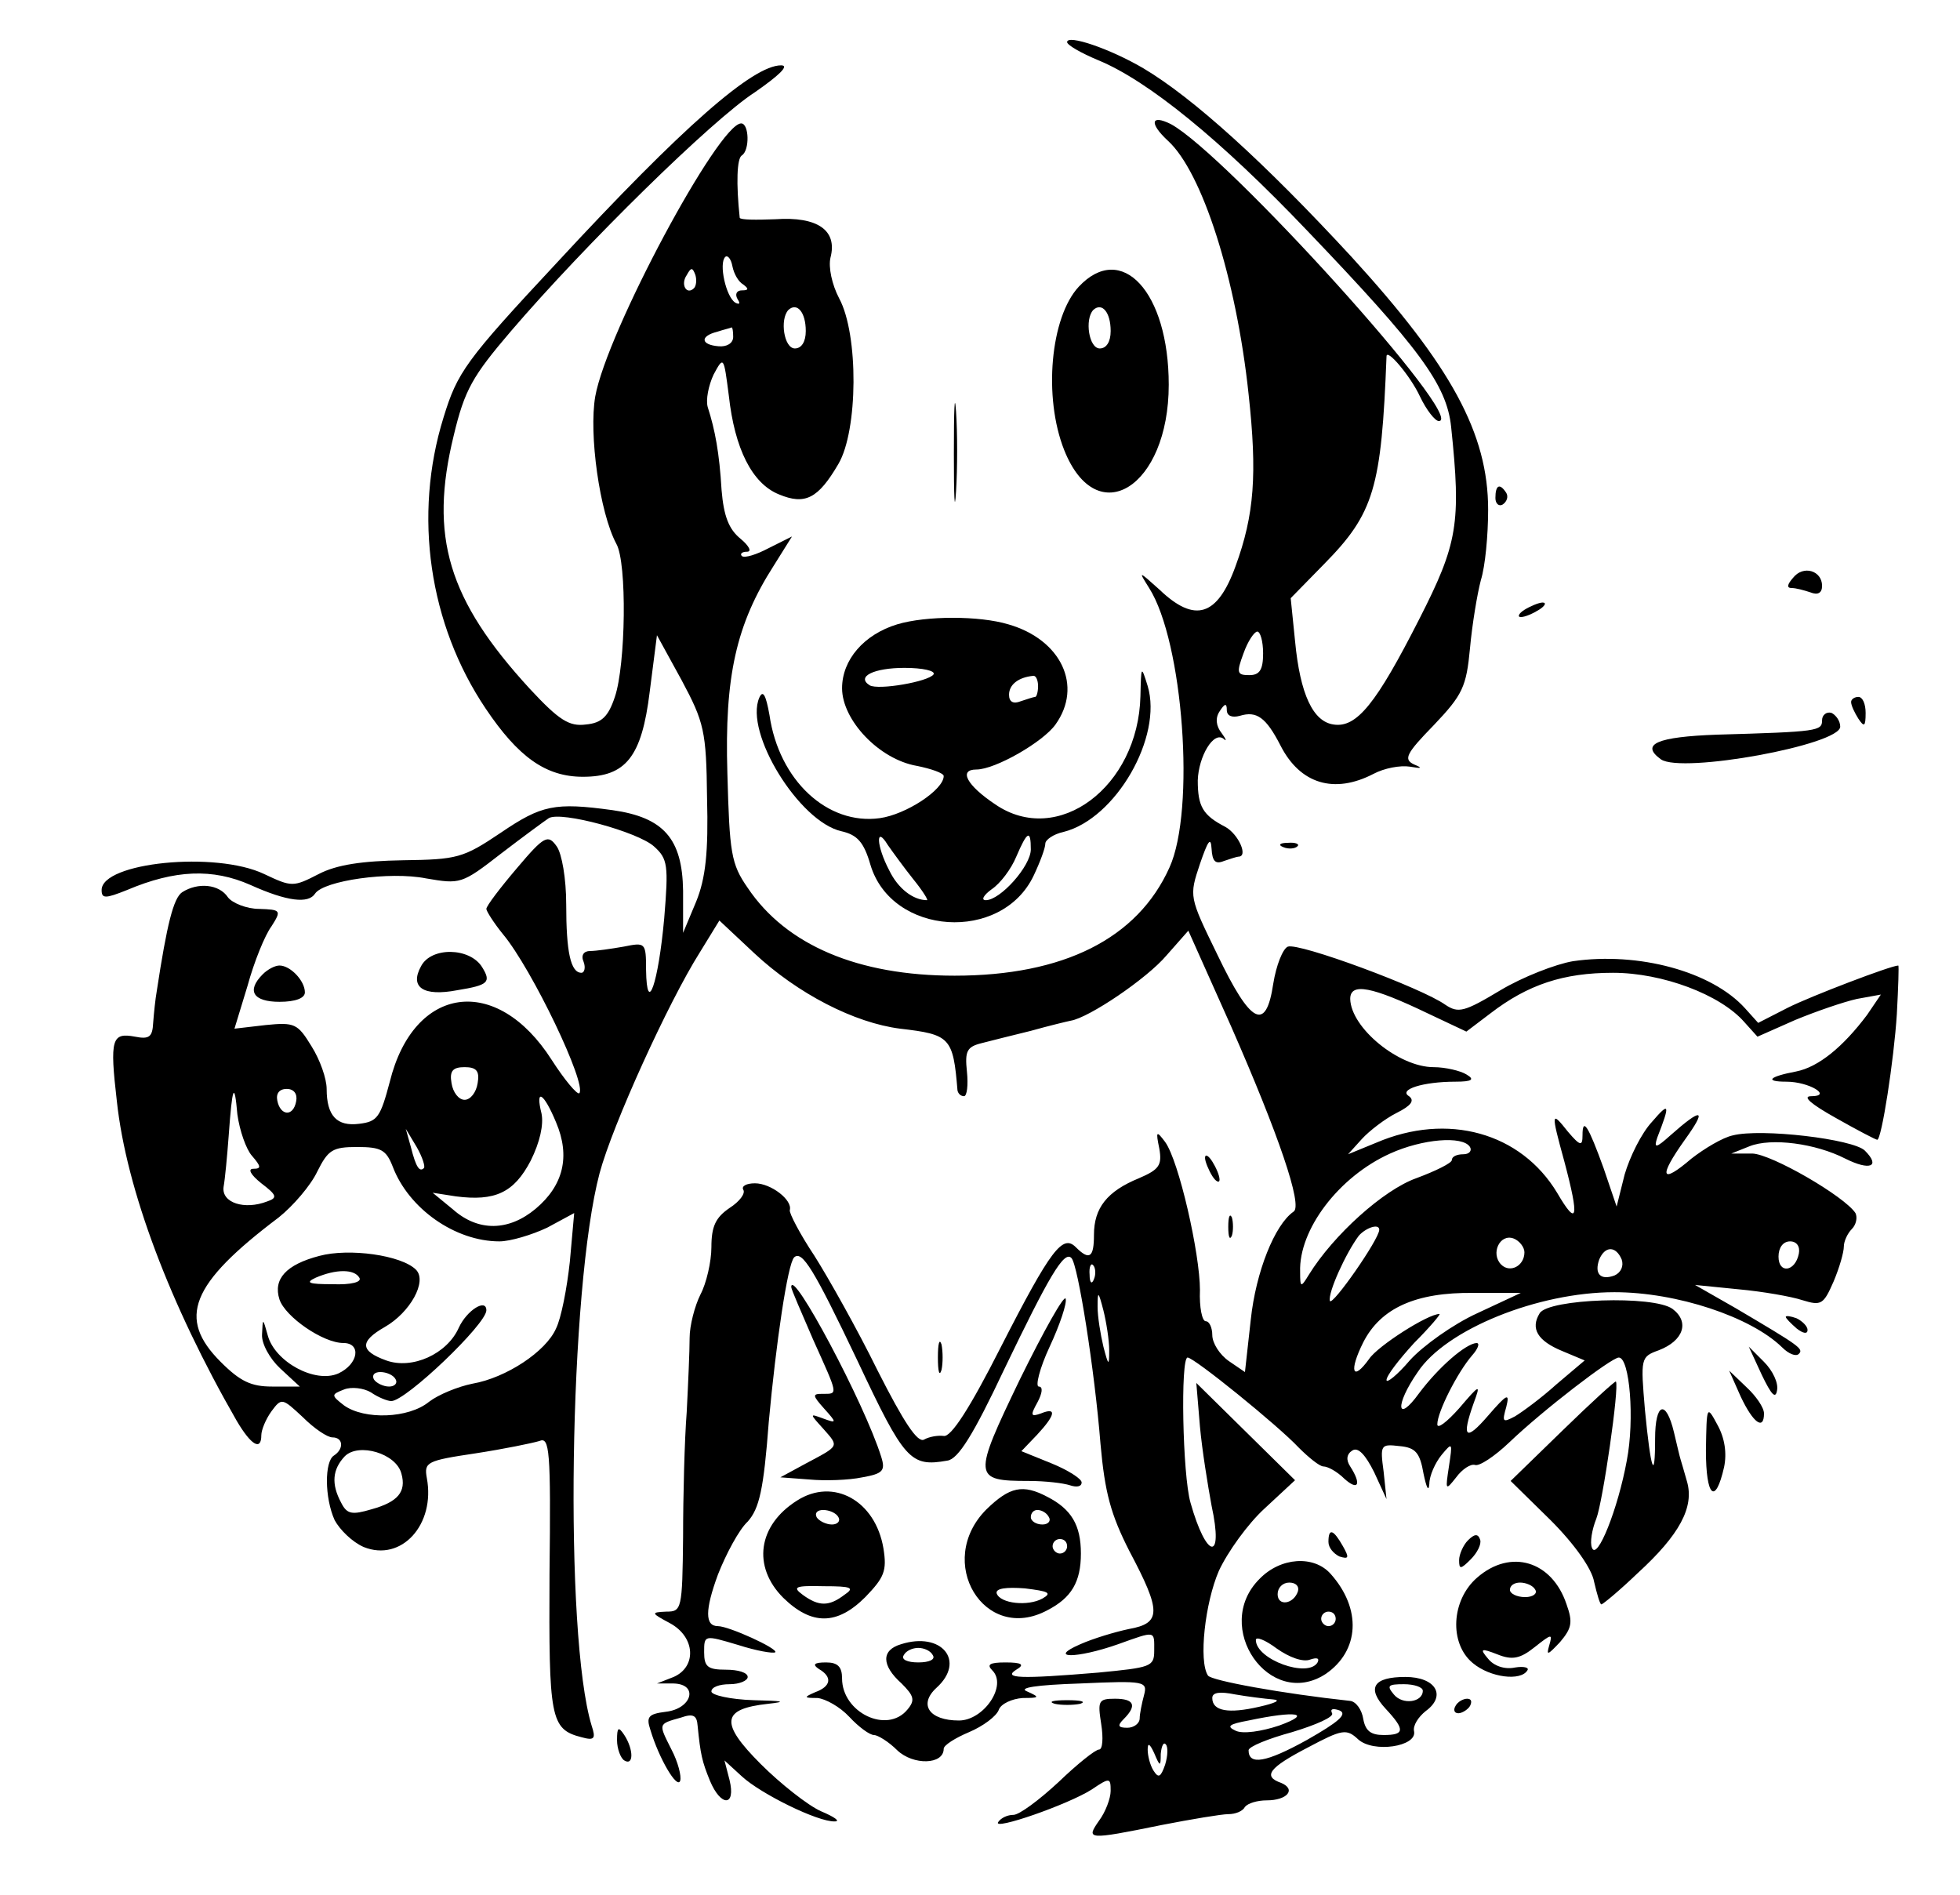 <?xml version="1.0" standalone="no"?>
<!DOCTYPE svg PUBLIC "-//W3C//DTD SVG 20010904//EN"
 "http://www.w3.org/TR/2001/REC-SVG-20010904/DTD/svg10.dtd">
<svg version="1.0" xmlns="http://www.w3.org/2000/svg"
 width="270pt" height="261pt" viewBox="0 0 270 261"
 preserveAspectRatio="xMidYMid meet">

<g transform="translate(0,261) scale(0.1,-0.1)"
fill="#000000" stroke="none">
<path d="M1470 2552 c0 -4 19 -15 43 -25 68 -28 168 -109 288 -235 154 -161
192 -212 198 -270 14 -133 9 -161 -44 -265 -59 -116 -86 -150 -118 -145 -28 4
-46 41 -53 115 l-6 59 46 47 c69 70 79 105 86 286 0 12 33 -27 46 -55 9 -19
21 -34 26 -34 40 0 -292 367 -369 409 -28 14 -30 1 -4 -23 47 -43 94 -189 111
-349 12 -110 8 -166 -18 -237 -25 -69 -56 -79 -105 -32 -29 26 -29 26 -14 2
47 -74 64 -306 28 -385 -44 -98 -146 -149 -296 -149 -133 0 -232 42 -285 121
-23 33 -25 48 -28 158 -4 133 12 205 64 286 l25 40 -32 -16 c-17 -9 -33 -14
-37 -11 -3 3 0 6 7 6 7 0 3 8 -9 18 -16 13 -23 31 -26 67 -3 51 -9 83 -19 114
-3 10 1 30 8 45 14 26 14 25 21 -29 8 -73 32 -121 69 -136 36 -15 54 -6 82 42
27 46 28 178 1 228 -10 19 -15 43 -12 56 10 38 -18 57 -76 53 -26 -1 -48 -1
-49 2 -5 47 -4 82 3 86 11 7 10 44 -1 44 -31 0 -185 -287 -201 -376 -9 -52 6
-160 29 -203 15 -26 13 -167 -2 -211 -9 -27 -18 -36 -40 -38 -23 -3 -37 6 -77
49 -113 123 -139 210 -105 349 15 63 26 82 79 144 101 118 277 291 336 329 33
23 48 37 36 37 -39 0 -136 -85 -309 -272 -126 -135 -137 -151 -156 -213 -42
-135 -20 -285 58 -401 45 -67 83 -94 134 -94 59 0 81 27 92 117 l10 78 34 -62
c31 -58 34 -70 35 -162 2 -75 -2 -111 -15 -143 l-18 -43 0 58 c-1 72 -27 101
-97 111 -80 11 -98 7 -154 -31 -52 -35 -60 -37 -135 -38 -56 -1 -91 -6 -116
-19 -35 -18 -37 -18 -75 0 -67 32 -224 16 -224 -22 0 -12 5 -12 35 0 66 28
118 30 170 7 51 -23 80 -26 89 -12 12 18 103 31 153 21 47 -8 49 -8 103 34 30
23 60 45 66 49 17 10 123 -19 145 -39 19 -17 20 -26 14 -99 -8 -89 -24 -136
-25 -71 0 38 -1 38 -31 32 -17 -3 -38 -6 -46 -6 -9 0 -13 -6 -9 -15 3 -8 1
-15 -3 -15 -15 0 -21 29 -21 94 0 36 -6 70 -13 80 -12 17 -17 15 -55 -30 -23
-27 -42 -52 -42 -56 0 -3 10 -19 23 -35 40 -48 116 -207 105 -219 -3 -2 -20
18 -38 46 -76 119 -190 103 -223 -30 -13 -49 -17 -55 -42 -58 -31 -4 -45 11
-45 48 0 14 -9 40 -21 59 -19 31 -23 33 -63 29 l-43 -5 18 59 c9 33 24 70 33
82 14 22 13 23 -17 24 -17 0 -37 8 -43 16 -12 18 -41 21 -63 7 -12 -8 -21 -44
-35 -136 -2 -11 -4 -31 -5 -44 -1 -19 -5 -23 -25 -19 -32 6 -35 -3 -25 -89 13
-121 73 -280 165 -440 20 -34 34 -42 34 -20 0 7 6 22 14 33 14 19 15 18 43 -8
16 -16 34 -28 41 -28 15 0 16 -16 2 -25 -13 -8 -13 -58 1 -89 7 -13 24 -30 40
-37 52 -21 99 31 87 95 -4 22 0 24 67 34 39 6 78 14 88 17 14 6 16 -11 14
-183 -1 -199 1 -214 44 -225 18 -5 20 -2 14 16 -38 125 -31 603 11 761 18 67
95 236 138 304 l27 44 48 -45 c60 -56 138 -96 201 -104 69 -8 73 -12 79 -85 1
-5 5 -8 9 -8 4 0 6 15 4 34 -3 28 0 34 20 39 12 3 43 11 68 17 25 7 50 13 55
14 25 4 105 58 132 90 l30 34 59 -132 c65 -148 99 -247 86 -255 -26 -18 -52
-83 -59 -149 l-8 -72 -22 15 c-13 9 -23 25 -23 36 0 10 -4 19 -9 19 -5 0 -9
19 -8 43 0 50 -29 178 -48 204 -12 16 -13 15 -8 -9 4 -23 0 -29 -28 -41 -44
-18 -62 -41 -62 -78 0 -31 -6 -36 -25 -17 -18 18 -34 -2 -103 -137 -43 -85
-69 -125 -79 -123 -8 1 -20 -1 -27 -5 -9 -5 -28 24 -64 95 -28 57 -68 128 -87
158 -20 30 -35 59 -34 63 4 14 -26 37 -48 37 -12 0 -19 -4 -16 -9 3 -5 -5 -16
-19 -25 -19 -13 -25 -25 -25 -54 0 -20 -7 -50 -15 -65 -8 -16 -15 -43 -15 -60
0 -18 -2 -63 -4 -102 -3 -38 -5 -116 -5 -172 -1 -100 -2 -103 -23 -103 -22 -1
-21 -2 5 -16 35 -19 37 -60 5 -74 l-23 -9 23 0 c35 -1 25 -35 -11 -39 -24 -3
-27 -7 -21 -25 12 -40 37 -82 41 -70 2 6 -3 26 -12 43 -18 36 -19 35 13 44 17
6 22 3 23 -11 4 -40 6 -49 17 -76 15 -36 36 -36 27 1 l-7 27 24 -22 c26 -24
105 -63 128 -62 8 0 0 6 -19 14 -18 8 -56 38 -83 65 -57 57 -54 76 10 83 27 3
21 4 -20 5 -32 1 -58 7 -58 12 0 6 11 10 25 10 14 0 25 5 25 10 0 6 -13 10
-30 10 -25 0 -30 4 -30 24 0 24 0 24 47 10 25 -8 48 -12 51 -10 4 5 -64 36
-79 36 -18 0 -18 22 0 71 11 28 29 62 41 73 16 18 22 44 29 137 10 109 26 218
35 227 11 10 27 -16 87 -142 65 -138 73 -147 124 -138 15 2 36 36 78 125 62
129 83 165 93 154 9 -9 32 -155 40 -256 6 -67 14 -97 40 -148 44 -83 44 -99
-1 -107 -19 -4 -49 -13 -67 -21 -46 -20 -5 -20 52 0 53 19 50 19 50 -9 0 -22
-5 -23 -77 -30 -108 -9 -132 -8 -113 4 12 7 8 10 -15 10 -22 0 -26 -3 -18 -11
21 -21 -12 -69 -46 -69 -41 0 -56 22 -31 45 41 37 7 78 -49 60 -27 -8 -27 -29
1 -54 17 -17 19 -23 8 -36 -28 -34 -90 -4 -90 43 0 16 -6 22 -22 22 -17 0 -19
-3 -10 -9 19 -11 17 -24 -5 -32 -16 -7 -16 -8 3 -8 11 -1 31 -12 44 -26 13
-14 28 -25 34 -25 5 0 20 -9 32 -21 22 -21 64 -20 64 2 0 5 16 15 35 23 19 8
38 22 41 31 3 8 18 15 33 16 23 0 24 1 6 9 -13 5 12 9 73 11 89 4 93 3 88 -16
-3 -11 -6 -26 -6 -32 0 -7 -8 -13 -17 -13 -13 0 -14 3 -5 12 19 19 14 28 -12
28 -23 0 -24 -3 -19 -35 3 -19 2 -35 -3 -35 -5 0 -30 -20 -56 -45 -27 -25 -54
-45 -62 -45 -8 0 -17 -4 -21 -10 -8 -12 96 24 129 45 25 17 26 16 26 -2 0 -10
-7 -29 -16 -41 -18 -26 -17 -27 86 -6 41 8 83 15 92 15 10 0 20 4 23 10 4 5
17 9 30 9 28 0 41 15 20 24 -26 9 -17 21 37 49 47 25 53 26 69 11 21 -19 81
-10 77 11 -2 8 6 20 16 28 29 21 14 47 -28 47 -44 0 -54 -15 -27 -44 27 -29
26 -36 -3 -36 -18 0 -25 6 -28 22 -2 13 -10 24 -18 25 -93 10 -192 28 -196 35
-13 20 -4 100 15 144 12 26 40 65 63 86 l42 39 -68 67 -68 67 5 -60 c3 -33 11
-82 16 -109 17 -78 -7 -74 -29 4 -11 38 -14 200 -4 200 9 0 125 -94 153 -124
14 -14 29 -26 34 -26 6 0 19 -7 29 -17 19 -17 24 -8 8 17 -6 9 -5 17 3 22 8 5
18 -6 30 -30 l17 -37 -4 38 c-5 37 -4 38 22 35 22 -2 28 -9 33 -38 4 -19 7
-26 8 -14 0 11 8 29 17 40 15 18 15 17 10 -16 -5 -33 -5 -34 10 -15 8 11 20
19 26 17 6 -2 27 12 47 31 47 45 141 117 151 117 15 0 22 -85 11 -142 -12 -66
-41 -139 -48 -120 -3 7 0 25 6 40 9 23 32 182 27 189 -1 1 -34 -29 -73 -67
l-72 -70 55 -54 c33 -33 57 -67 60 -85 4 -17 8 -31 10 -31 2 0 25 19 50 43 58
53 78 91 68 126 -4 14 -8 28 -9 31 -1 3 -5 20 -9 37 -11 46 -26 41 -26 -9 0
-61 -6 -43 -14 40 -6 71 -6 73 19 82 34 13 43 39 19 57 -26 19 -171 14 -183
-6 -13 -21 -3 -38 31 -52 l31 -13 -39 -33 c-21 -19 -47 -38 -57 -44 -17 -9
-18 -8 -12 13 5 20 1 18 -25 -12 -31 -36 -37 -31 -20 17 10 27 9 27 -20 -7
-17 -19 -30 -29 -30 -22 0 17 28 72 48 95 8 9 11 17 6 17 -15 -1 -52 -33 -79
-69 -31 -43 -34 -17 -2 29 39 59 166 110 271 110 86 0 188 -34 231 -76 9 -9
19 -13 23 -9 7 7 1 11 -87 63 l-56 32 60 -6 c33 -3 73 -10 88 -15 26 -8 29 -6
43 26 8 19 14 40 14 48 0 7 5 18 11 24 6 6 8 16 5 22 -15 23 -115 81 -142 82
l-29 0 25 10 c30 12 91 4 132 -17 34 -17 49 -11 27 11 -16 16 -143 31 -182 21
-14 -3 -39 -18 -57 -32 -42 -36 -46 -26 -9 26 31 43 24 45 -20 6 -20 -18 -23
-18 -18 -3 18 46 17 50 -7 22 -15 -16 -31 -49 -38 -73 l-11 -44 -18 53 c-21
58 -29 71 -29 45 0 -15 -3 -15 -20 5 -23 29 -24 28 -5 -41 21 -79 18 -91 -10
-43 -50 83 -151 111 -249 69 l-39 -16 19 21 c10 11 32 28 48 36 20 10 25 17
17 23 -15 9 19 20 64 20 23 0 27 3 15 10 -8 5 -29 10 -45 10 -48 0 -114 54
-115 94 0 23 30 17 107 -20 l53 -25 33 25 c52 40 101 56 169 56 68 0 148 -30
181 -68 l18 -20 52 23 c29 12 67 25 85 29 l33 6 -19 -28 c-33 -44 -67 -72 -98
-78 -37 -7 -44 -14 -13 -14 31 0 64 -20 34 -20 -13 0 0 -11 34 -30 30 -17 55
-30 57 -30 6 0 23 110 27 173 2 37 3 67 2 67 -10 0 -120 -42 -152 -58 l-41
-21 -18 20 c-46 51 -147 78 -237 65 -24 -4 -70 -22 -100 -40 -50 -30 -58 -32
-76 -20 -32 23 -202 86 -217 80 -7 -3 -16 -26 -20 -51 -10 -67 -31 -56 -77 40
-39 80 -39 80 -24 125 11 32 15 38 16 21 1 -17 5 -22 17 -17 9 3 18 6 20 6 14
0 0 31 -18 41 -31 16 -38 28 -38 64 1 33 22 69 36 57 4 -4 3 0 -3 8 -8 10 -9
21 -3 30 7 11 10 12 10 2 0 -8 7 -11 18 -8 23 7 36 -2 56 -41 27 -53 74 -67
128 -39 15 8 37 12 50 10 17 -3 18 -2 6 3 -15 7 -11 15 27 54 40 42 45 53 50
106 3 33 10 75 15 94 6 19 10 62 10 97 0 105 -51 198 -188 348 -120 130 -218
219 -287 260 -46 27 -105 47 -105 36z m-446 -334 c8 -6 7 -8 -2 -8 -7 0 -10
-5 -6 -12 4 -6 3 -8 -3 -5 -13 8 -23 54 -14 63 3 3 8 -2 10 -13 2 -10 8 -21
15 -25z m-68 -5 c-10 -10 -19 5 -10 18 6 11 8 11 12 0 2 -7 1 -15 -2 -18z
m154 -59 c0 -15 -6 -24 -15 -24 -15 0 -21 40 -9 53 12 11 24 -3 24 -29z m-100
-8 c0 -9 -9 -14 -20 -13 -25 2 -26 14 -2 20 9 3 18 5 20 6 1 0 2 -5 2 -13z
m730 -436 c0 -23 -5 -30 -19 -30 -17 0 -18 3 -8 30 6 17 15 30 19 30 4 0 8
-13 8 -30z m-1082 -592 c-2 -13 -10 -23 -18 -23 -8 0 -16 10 -18 23 -3 17 2
22 18 22 16 0 21 -5 18 -22z m-311 -100 c13 -15 13 -18 2 -18 -8 0 -4 -8 11
-20 21 -16 23 -20 8 -25 -31 -12 -63 -2 -60 20 2 11 5 43 7 70 5 70 8 76 12
30 3 -22 12 -48 20 -57z m61 75 c-4 -22 -22 -20 -26 1 -2 10 3 16 13 16 10 0
15 -7 13 -17z m358 -29 c20 -47 10 -87 -28 -119 -37 -31 -79 -32 -114 -1 l-28
23 32 -5 c54 -7 80 5 103 49 13 26 18 50 15 65 -9 36 3 29 20 -12z m-182 -63
c-6 -6 -11 1 -18 29 l-7 25 15 -25 c8 -14 12 -27 10 -29z m1441 29 c3 -5 -1
-10 -9 -10 -9 0 -16 -3 -16 -8 0 -4 -22 -15 -49 -25 -45 -16 -114 -78 -148
-133 -11 -18 -12 -18 -12 4 -2 58 53 131 124 163 44 20 100 25 110 9z m-1484
-27 c22 -58 86 -103 147 -103 15 0 45 9 66 19 l37 20 -6 -67 c-4 -37 -12 -78
-19 -92 -14 -32 -69 -68 -115 -76 -20 -4 -47 -15 -60 -25 -28 -23 -89 -25
-117 -5 -18 14 -18 15 0 22 10 4 27 2 37 -4 10 -7 23 -12 28 -12 20 0 131 106
131 125 0 17 -27 0 -38 -24 -16 -36 -64 -58 -100 -45 -36 13 -37 26 -2 46 35
20 59 63 43 79 -20 20 -92 30 -133 19 -46 -12 -64 -32 -55 -60 8 -24 60 -60
88 -60 25 0 21 -29 -7 -42 -32 -14 -87 16 -97 52 -7 25 -7 25 -8 2 -1 -13 11
-34 25 -47 l27 -25 -38 0 c-29 0 -44 7 -71 34 -60 60 -42 107 80 199 20 16 44
44 53 63 15 30 21 34 55 34 33 0 40 -4 49 -27z m1359 -87 c0 -13 -65 -106 -68
-98 -3 11 22 66 40 90 10 11 28 17 28 8z m200 -31 c0 -19 -20 -29 -32 -17 -15
15 -2 43 17 36 8 -3 15 -12 15 -19z m378 -2 c-5 -25 -28 -28 -28 -4 0 12 6 21
16 21 9 0 14 -7 12 -17z m-244 -8 c3 -9 -1 -18 -10 -22 -19 -7 -28 2 -21 22 8
19 23 19 31 0z m-727 -27 c-3 -8 -6 -5 -6 6 -1 11 2 17 5 13 3 -3 4 -12 1 -19z
m-1012 2 c4 -6 -11 -10 -37 -9 -33 0 -38 2 -23 9 28 12 53 12 60 0z m1033
-100 c0 -22 -1 -22 -8 5 -4 17 -8 41 -8 55 0 22 1 22 8 -5 4 -16 8 -41 8 -55z
m507 51 c-33 -15 -75 -45 -93 -65 -17 -20 -32 -32 -32 -27 0 6 17 28 38 51 22
22 37 40 35 40 -16 0 -85 -44 -97 -62 -23 -32 -28 -17 -8 23 24 47 72 69 152
68 l65 0 -60 -28z m-1490 -91 c3 -5 -1 -10 -9 -10 -8 0 -18 5 -21 10 -3 6 1
10 9 10 8 0 18 -4 21 -10z m8 -130 c7 -25 -5 -39 -41 -49 -27 -8 -34 -7 -42 9
-14 26 -12 46 5 64 19 19 71 4 78 -24z m732 -250 c4 -6 -5 -10 -20 -10 -15 0
-24 4 -20 10 3 6 12 10 20 10 8 0 17 -4 20 -10z m675 -49 c0 -16 -28 -20 -40
-5 -10 12 -8 14 14 14 14 0 26 -4 26 -9z m-206 -12 c11 -1 3 -5 -19 -10 -43
-10 -65 -6 -65 12 0 8 11 9 31 5 17 -3 41 -6 53 -7z m46 -56 c-56 -31 -80 -35
-80 -14 0 5 27 16 60 25 33 10 58 21 55 26 -3 6 1 7 10 4 12 -5 -1 -16 -45
-41z m-38 20 c-24 -8 -50 -12 -60 -7 -13 6 -9 9 18 14 66 14 89 10 42 -7z
m-163 -39 c1 11 4 17 7 13 3 -3 3 -15 -1 -28 -6 -17 -9 -19 -16 -8 -5 8 -8 21
-8 29 0 10 3 8 9 -5 8 -19 9 -19 9 -1z"/>
<path d="M1486 2215 c-39 -42 -49 -152 -20 -225 45 -113 144 -51 144 90 0 128
-65 198 -124 135z m44 -61 c0 -15 -6 -24 -15 -24 -15 0 -21 40 -9 53 12 11 24
-3 24 -29z"/>
<path d="M1314 1985 c0 -60 1 -84 3 -52 2 32 2 81 0 110 -2 29 -3 3 -3 -58z"/>
<path d="M2060 1924 c0 -8 5 -12 10 -9 6 4 8 11 5 16 -9 14 -15 11 -15 -7z"/>
<path d="M2470 1814 c-8 -9 -9 -14 -2 -14 6 0 17 -3 26 -6 10 -4 16 -1 16 9 0
21 -26 29 -40 11z"/>
<path d="M2100 1770 c-8 -5 -10 -10 -5 -10 6 0 17 5 25 10 8 5 11 10 5 10 -5
0 -17 -5 -25 -10z"/>
<path d="M1236 1750 c-46 -14 -76 -49 -76 -88 0 -44 51 -98 103 -107 20 -4 37
-10 37 -14 0 -19 -52 -53 -88 -58 -72 -10 -139 52 -152 142 -5 28 -9 35 -14
24 -21 -48 55 -171 113 -184 22 -5 31 -15 40 -46 29 -98 181 -108 225 -15 9
19 16 38 16 44 0 5 11 13 25 16 72 18 137 131 116 201 -9 29 -9 28 -10 -14 -3
-125 -114 -208 -200 -149 -39 26 -51 48 -26 48 26 0 92 38 109 62 38 53 8 117
-65 138 -40 12 -113 12 -153 0z m50 -69 c-7 -10 -76 -22 -88 -15 -19 12 6 24
48 24 25 0 43 -4 40 -9z m144 -16 c0 -8 -2 -15 -4 -15 -2 0 -11 -3 -20 -6 -10
-4 -16 -1 -16 9 0 14 13 24 33 26 4 1 7 -6 7 -14z m-172 -266 c13 -16 21 -29
19 -29 -19 0 -40 16 -52 41 -18 34 -19 63 -2 35 7 -10 23 -32 35 -47z m162 41
c0 -23 -42 -70 -62 -70 -7 0 -3 7 8 15 12 8 27 28 34 45 15 35 20 38 20 10z"/>
<path d="M2550 1643 c0 -5 5 -15 10 -23 8 -12 10 -11 10 8 0 12 -4 22 -10 22
-5 0 -10 -3 -10 -7z"/>
<path d="M2510 1618 c0 -15 -5 -16 -145 -20 -82 -3 -106 -13 -77 -34 29 -20
247 20 247 45 0 8 -6 16 -12 19 -7 2 -13 -3 -13 -10z"/>
<path d="M1768 1443 c7 -3 16 -2 19 1 4 3 -2 6 -13 5 -11 0 -14 -3 -6 -6z"/>
<path d="M580 1279 c-16 -29 3 -42 50 -33 43 7 47 11 34 32 -17 27 -70 28 -84
1z"/>
<path d="M362 1268 c-23 -23 -13 -38 23 -38 22 0 35 5 35 13 0 16 -20 37 -35
37 -6 0 -16 -5 -23 -12z"/>
<path d="M1660 1015 c0 -5 5 -17 10 -25 5 -8 10 -10 10 -5 0 6 -5 17 -10 25
-5 8 -10 11 -10 5z"/>
<path d="M1692 920 c0 -14 2 -19 5 -12 2 6 2 18 0 25 -3 6 -5 1 -5 -13z"/>
<path d="M1090 837 c0 -3 14 -35 30 -72 35 -78 35 -75 13 -75 -14 0 -14 -2 2
-20 18 -20 18 -21 -1 -14 -19 7 -19 7 0 -14 22 -25 23 -23 -24 -48 l-35 -19
40 -3 c21 -2 54 -1 73 3 28 5 32 9 26 28 -23 74 -124 263 -124 234z"/>
<path d="M1405 710 c-65 -135 -65 -140 12 -140 23 0 48 -3 57 -6 9 -3 16 -2
16 4 0 5 -19 17 -41 26 l-42 17 22 23 c25 27 27 38 5 29 -14 -5 -15 -3 -5 15
7 13 8 22 2 22 -5 0 1 25 15 55 14 30 24 60 22 66 -2 6 -30 -44 -63 -111z"/>
<path d="M2460 796 c0 -2 7 -9 15 -16 9 -7 15 -8 15 -2 0 5 -7 12 -15 16 -8 3
-15 4 -15 2z"/>
<path d="M1292 740 c0 -19 2 -27 5 -17 2 9 2 25 0 35 -3 9 -5 1 -5 -18z"/>
<path d="M2427 716 c13 -27 19 -34 21 -21 2 10 -6 27 -18 39 l-21 21 18 -39z"/>
<path d="M2398 686 c17 -36 32 -47 32 -23 0 8 -11 24 -24 36 l-24 23 16 -36z"/>
<path d="M2350 612 c0 -64 13 -76 25 -23 4 19 1 40 -9 58 -15 28 -15 27 -16
-35z"/>
<path d="M1098 543 c-54 -34 -62 -91 -19 -134 39 -38 74 -38 113 1 26 27 30
36 25 67 -11 66 -69 98 -119 66z m57 -23 c3 -5 -1 -10 -9 -10 -8 0 -18 5 -21
10 -3 6 1 10 9 10 8 0 18 -4 21 -10z m8 -107 c-21 -16 -35 -16 -57 0 -15 11
-11 13 29 12 38 0 43 -2 28 -12z"/>
<path d="M1359 531 c-72 -72 -3 -186 84 -139 33 17 46 39 46 78 0 39 -13 61
-46 78 -34 18 -52 14 -84 -17z m86 -11 c3 -5 -1 -10 -9 -10 -9 0 -16 5 -16 10
0 6 4 10 9 10 6 0 13 -4 16 -10z m25 -40 c0 -5 -4 -10 -10 -10 -5 0 -10 5 -10
10 0 6 5 10 10 10 6 0 10 -4 10 -10z m-34 -72 c-20 -11 -58 -7 -63 7 -2 7 13
9 39 7 32 -4 38 -6 24 -14z"/>
<path d="M1830 486 c0 -8 7 -16 15 -20 13 -4 14 -2 5 14 -13 23 -20 26 -20 6z"/>
<path d="M2022 488 c-6 -6 -12 -19 -12 -27 0 -13 2 -13 16 1 9 9 15 21 13 27
-3 9 -8 8 -17 -1z"/>
<path d="M1735 435 c-66 -66 14 -181 91 -131 47 32 50 90 7 138 -23 26 -69 23
-98 -7z m53 -17 c-6 -18 -28 -21 -28 -4 0 9 7 16 16 16 9 0 14 -5 12 -12z m52
-38 c0 -5 -4 -10 -10 -10 -5 0 -10 5 -10 10 0 6 5 10 10 10 6 0 10 -4 10 -10z
m-35 -56 c9 3 13 2 10 -4 -13 -22 -85 4 -85 31 0 5 13 0 29 -12 17 -12 36 -19
46 -15z"/>
<path d="M2035 437 c-36 -31 -39 -91 -6 -118 24 -20 66 -25 75 -10 3 4 -5 6
-17 4 -14 -3 -29 2 -37 12 -12 14 -10 15 13 6 20 -8 31 -6 51 10 24 19 25 19
20 2 -4 -14 -2 -13 15 5 16 19 18 27 9 52 -20 60 -77 77 -123 37z m80 -17 c3
-5 -3 -10 -14 -10 -12 0 -21 5 -21 10 0 6 6 10 14 10 8 0 18 -4 21 -10z"/>
<path d="M1453 263 c9 -2 25 -2 35 0 9 3 1 5 -18 5 -19 0 -27 -2 -17 -5z"/>
<path d="M2005 260 c-3 -5 -2 -10 4 -10 5 0 13 5 16 10 3 6 2 10 -4 10 -5 0
-13 -4 -16 -10z"/>
<path d="M850 213 c0 -12 5 -25 10 -28 13 -8 13 15 0 35 -8 12 -10 11 -10 -7z"/>
</g>
</svg>
